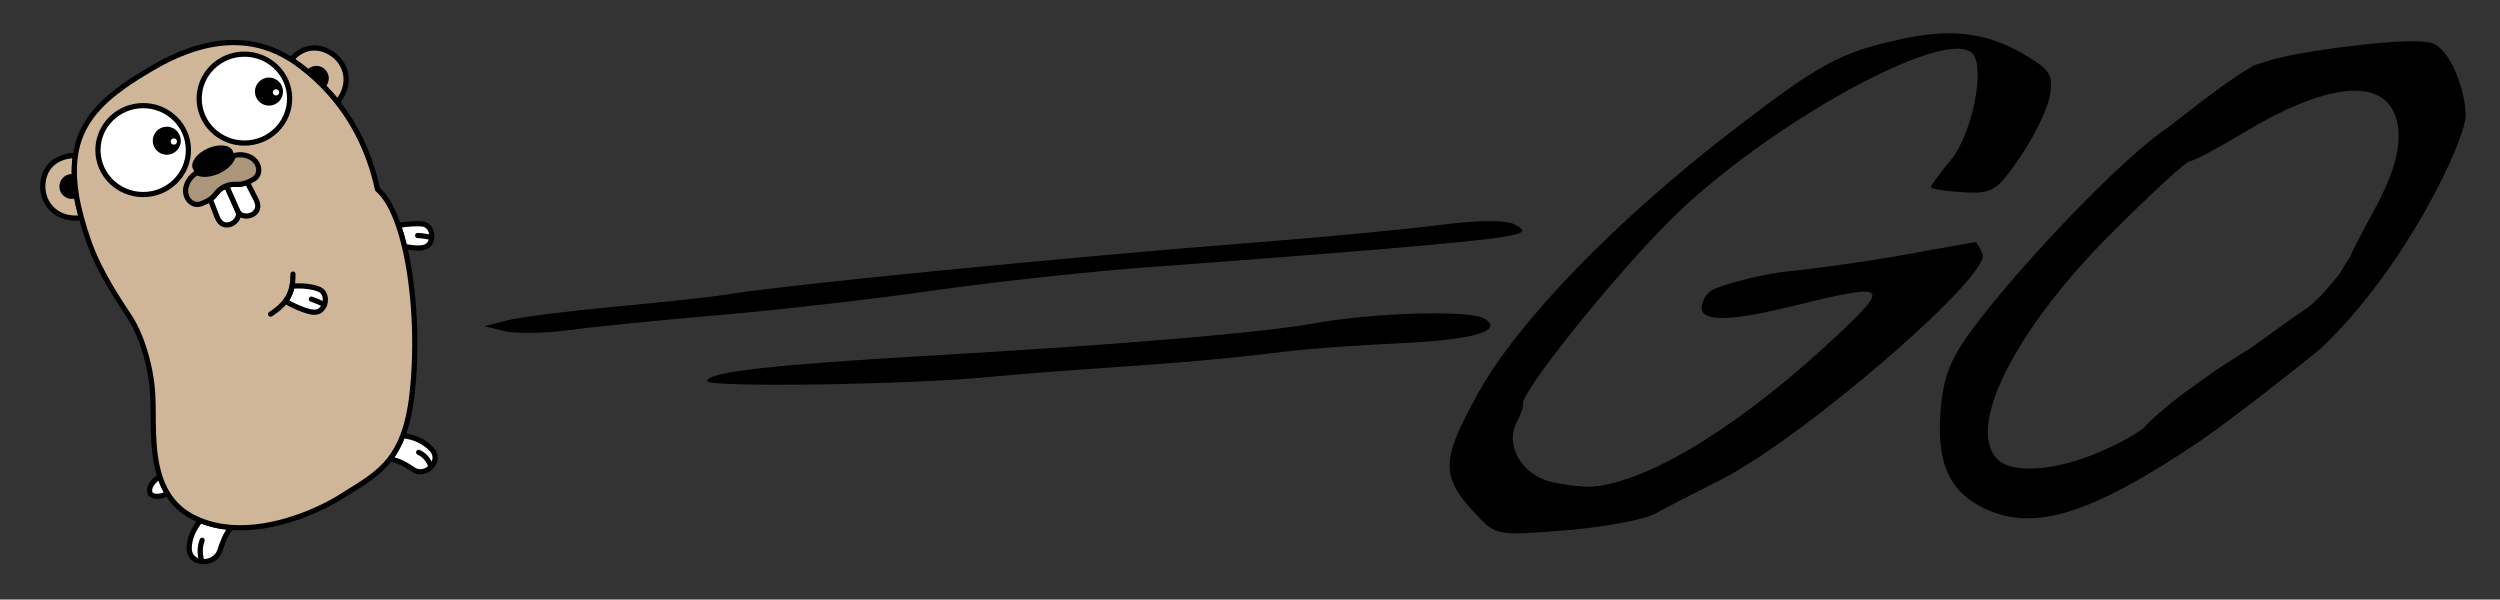 <?xml version="1.0" encoding="UTF-8" standalone="no"?>
<!-- Created with Inkscape (http://www.inkscape.org/) -->

<svg
   xmlns:dc="http://purl.org/dc/elements/1.1/"
   xmlns:cc="http://creativecommons.org/ns#"
   xmlns:rdf="http://www.w3.org/1999/02/22-rdf-syntax-ns#"
   xmlns:svg="http://www.w3.org/2000/svg"
   xmlns="http://www.w3.org/2000/svg"
   xmlns:sodipodi="http://sodipodi.sourceforge.net/DTD/sodipodi-0.dtd"
   xmlns:inkscape="http://www.inkscape.org/namespaces/inkscape"
   width="300"
   height="71.943"
   id="svg3050"
   version="1.1"
   inkscape:version="0.91 r13725"
   sodipodi:docname="golang-horizontal.svg">
  <rect width="100%" height="100%" fill="#333333" stroke="none"/>
  <defs
     id="defs3052" />
  <sodipodi:namedview
     id="base"
     pagecolor="#ffffff"
     bordercolor="#666666"
     borderopacity="1.0"
     inkscape:pageopacity="0.0"
     inkscape:pageshadow="2"
     inkscape:zoom="4.5633333"
     inkscape:cx="150"
     inkscape:cy="35.971603"
     inkscape:document-units="px"
     inkscape:current-layer="layer1"
     showgrid="false"
     inkscape:window-width="1535"
     inkscape:window-height="1176"
     inkscape:window-x="65"
     inkscape:window-y="24"
     inkscape:window-maximized="1"
     fit-margin-top="0"
     fit-margin-left="0"
     fit-margin-right="0"
     fit-margin-bottom="0" />
  <g
     inkscape:label="Layer 1"
     inkscape:groupmode="layer"
     id="layer1"
     transform="translate(-5.84,-970.578)">
    <g
       transform="matrix(0.104,0,0,0.104,10.661,975.372)"
       id="g3234">
      <path
         style="fill:#ffffff;stroke:#000000;stroke-width:6;stroke-linecap:round;stroke-linejoin:round;stroke-miterlimit:10"
         inkscape:connector-curvature="0"
         stroke-miterlimit="10"
         d="m 436.316,240.087 c 7.732,0.02 13.162,-2.095 15.106,-9.772 1.842,-7.273 -1.433,-16.621 -9.982,-17.971 -4.987,-0.788 -16.906,-0.177 -28.067,1.593 2.595,7.532 4.938,15.74 7.021,24.484 6.062,1.042 11.675,1.655 15.922,1.666 z"
         id="path3236" />
      <path
         style="fill:#ffffff;stroke:#000000;stroke-width:6;stroke-linecap:round;stroke-linejoin:round;stroke-miterlimit:10"
         inkscape:connector-curvature="0"
         stroke-miterlimit="10"
         d="m 451.762,472.396 c -8.434,-9.021 -20.476,-14.647 -33.413,-15.726 -4.126,10.828 -9.124,19.561 -14.866,26.967 11.273,1.652 18.73,6.738 27.623,12.456 13.666,8.785 33.01,-10.481 20.656,-23.697 z"
         id="path3238" />
      <path
         style="fill:#ffffff;stroke:#000000;stroke-width:6;stroke-linecap:round;stroke-linejoin:round;stroke-miterlimit:10"
         inkscape:connector-curvature="0"
         stroke-miterlimit="10"
         d="m 171.953,586.341 c -0.258,20.1 29.262,20.428 35.16,3.369 3.471,-10.039 6.272,-18.821 13.216,-27.204 -12.122,-0.898 -24.108,-3.423 -35.536,-8.071 -7.801,10.009 -12.696,20.644 -12.84,31.906 z"
         id="path3240" />
      <path
         style="fill:#d0b698;stroke:#000000;stroke-width:6;stroke-linecap:round;stroke-linejoin:round;stroke-miterlimit:10"
         inkscape:connector-curvature="0"
         stroke-miterlimit="10"
         d="m 37.701,180.366 c -6.229,0.655 -11.809,-3.871 -12.465,-10.108 -0.656,-6.238 3.862,-11.825 10.091,-12.479 1.456,-0.153 2.872,-0.013 4.203,0.355 -0.407,-8.924 -0.016,-17.19 1.119,-24.897 -24.907,0.93 -36.32,15.463 -37.555,33.129 -1.31,18.742 11.141,37.468 34.561,39.105 3.651,0.255 6.895,0.049 9.774,-0.552 -2.455,-9.115 -4.338,-17.702 -5.655,-25.792 -1.234,0.647 -2.604,1.085 -4.073,1.239 z"
         id="path3242" />
      <path
         inkscape:connector-curvature="0"
         d="m 35.327,157.778 c -6.229,0.655 -10.747,6.242 -10.091,12.479 0.656,6.237 6.237,10.763 12.465,10.108 1.469,-0.154 2.839,-0.592 4.073,-1.239 -1.204,-7.39 -1.942,-14.372 -2.244,-20.994 -1.331,-0.367 -2.747,-0.507 -4.203,-0.354 z"
         id="path3244" />
      <path
         style="fill:#d0b698;stroke:#000000;stroke-width:6;stroke-linecap:round;stroke-linejoin:round;stroke-miterlimit:10"
         inkscape:connector-curvature="0"
         stroke-miterlimit="10"
         d="m 309.592,37.468 c 0.511,-0.68 1.096,-1.317 1.774,-1.887 4.798,-4.025 11.957,-3.395 15.987,1.41 3.967,4.729 3.42,11.73 -1.172,15.788 5.61,5.714 11.18,11.979 16.583,18.841 1.701,-1.844 3.317,-4.046 4.827,-6.66 11.736,-20.332 3.176,-41.127 -13.096,-50.521 -14.119,-8.151 -30.859,-7.664 -44.898,8.169 1.848,1.18 3.665,2.401 5.448,3.66 4.725,3.335 9.604,7.07 14.547,11.2 z"
         id="path3246" />
      <path
         inkscape:connector-curvature="0"
         d="m 327.354,36.992 c -4.03,-4.805 -11.189,-5.436 -15.987,-1.41 -0.679,0.57 -1.264,1.207 -1.774,1.887 5.49,4.587 11.059,9.677 16.59,15.312 4.591,-4.059 5.138,-11.061 1.171,-15.789 z"
         id="path3248" />
      <path
         style="fill:#ffffff;stroke:#000000;stroke-width:6;stroke-linecap:round;stroke-linejoin:round;stroke-miterlimit:10"
         inkscape:connector-curvature="0"
         stroke-miterlimit="10"
         d="m 127.003,523.285 c 1.946,4.361 12.639,4.612 19.787,-0.134 -3.704,-6.098 -6.562,-12.668 -8.77,-19.531 -7.613,5.026 -14.067,12.826 -11.017,19.665 z"
         id="path3250" />
      <path
         style="fill:#d0b698;stroke:#000000;stroke-width:6;stroke-linecap:round;stroke-linejoin:round;stroke-miterlimit:10"
         inkscape:connector-curvature="0"
         stroke-miterlimit="10"
         d="m 420.393,238.421 c -2.082,-8.744 -4.426,-16.952 -7.021,-24.484 -6.519,-18.921 -14.621,-33.558 -24.152,-41.551 -9.144,-42.65 -26.687,-75.661 -46.455,-100.765 -5.403,-6.861 -10.973,-13.127 -16.583,-18.841 -5.531,-5.635 -11.1,-10.724 -16.59,-15.312 -4.943,-4.13 -9.822,-7.865 -14.546,-11.199 -1.783,-1.259 -3.601,-2.479 -5.448,-3.66 -38.035,-24.282 -89.932,-31.174 -159.703,9.577 -48.626,28.401 -82.414,54.617 -89.247,101.05 -1.134,7.708 -1.525,15.973 -1.119,24.897 0.302,6.622 1.041,13.604 2.244,20.994 1.317,8.089 3.201,16.676 5.655,25.792 2.433,9.035 5.425,18.587 9.033,28.736 12.141,34.149 34.259,66.99 46.802,85.997 12.709,19.258 24.75,54.917 26.631,90.017 1.416,26.414 -1.781,63.135 8.125,93.951 2.207,6.863 5.066,13.434 8.77,19.531 6.542,10.775 15.719,20.08 28.625,26.918 3.076,1.629 6.207,3.075 9.378,4.365 11.428,4.648 23.415,7.173 35.536,8.071 50.471,3.739 103.228,-20.578 127.21,-35.837 22.083,-14.049 41.403,-24.279 55.943,-43.031 5.742,-7.406 10.74,-16.139 14.866,-26.967 4.834,-12.688 8.474,-28.246 10.716,-47.902 6.42,-56.267 2.939,-121.584 -8.67,-170.347 z"
         id="path3252" />
      <ellipse
         style="fill:#ffffff;stroke:#000000;stroke-width:6;stroke-linecap:round;stroke-linejoin:round;stroke-miterlimit:10"
         stroke-miterlimit="10"
         cx="235.646"
         cy="67.681"
         rx="52.2"
         ry="51.3"
         id="ellipse3254" />
      <ellipse
         style="fill:#ffffff;stroke:#000000;stroke-width:6;stroke-linecap:round;stroke-linejoin:round;stroke-miterlimit:10"
         stroke-miterlimit="10"
         cx="118.851"
         cy="127.081"
         rx="52.2"
         ry="51.3"
         id="ellipse3256" />
      <circle
         cx="263.996"
         cy="59.581"
         r="16.2"
         id="circle3258" />
      <circle
         style="fill:#ffffff"
         cx="272.096"
         cy="60.481"
         r="3.6"
         id="circle3260" />
      <circle
         cx="146.095"
         cy="116.281"
         r="16.2"
         id="circle3262" />
      <circle
         style="fill:#ffffff"
         cx="154.196"
         cy="117.181"
         r="3.6"
         id="circle3264" />
      <path
         style="fill:#ffffff;stroke:#000000;stroke-width:6;stroke-linecap:round;stroke-linejoin:round;stroke-miterlimit:10"
         inkscape:connector-curvature="0"
         stroke-miterlimit="10"
         d="m 213.083,169.078 c -9.664,4.506 -9.3,9.495 -16.832,14.72 2.005,5.293 4.714,12.359 7.977,20.67 7.355,18.729 28.819,4.246 23.938,-6.716 -3.579,-8.041 -9.976,-22.408 -13.135,-29.504 -0.623,0.243 -1.268,0.513 -1.948,0.83 z"
         id="path3266" />
      <path
         style="fill:#ffffff;stroke:#000000;stroke-width:6;stroke-linecap:round;stroke-linejoin:round;stroke-miterlimit:10"
         inkscape:connector-curvature="0"
         stroke-miterlimit="10"
         d="m 238.975,164.35 c -11.064,4.464 -14.537,0.238 -23.943,3.898 3.159,7.096 9.556,21.463 13.135,29.504 4.881,10.962 30.008,4.701 21.009,-13.295 -4.086,-8.173 -7.59,-15.04 -10.201,-20.107 z"
         id="path3268" />
      <path
         style="fill:#ffffff;stroke:#000000;stroke-width:6;stroke-linecap:round;stroke-linejoin:round;stroke-miterlimit:10"
         inkscape:connector-curvature="0"
         stroke-miterlimit="10"
         d="m 321.989,287.733 c -6.821,-3.034 -19.595,-4.724 -31.342,-3.582 -1.084,5.841 -3.293,11.6 -7.715,17.345 9.811,5.708 19.227,9.624 26.928,11.71 7.463,2.02 13.256,1.383 17.121,-5.529 3.662,-6.549 2.918,-16.427 -4.992,-19.944 z"
         id="path3270" />
      <path
         style="fill:none;stroke:#000000;stroke-width:6;stroke-linecap:round;stroke-linejoin:round;stroke-miterlimit:10"
         inkscape:connector-curvature="0"
         stroke-miterlimit="10"
         d="m 265.866,316.368 c 7.809,-4.978 13.256,-9.92 17.066,-14.872 4.422,-5.745 6.631,-11.503 7.715,-17.345 0.854,-4.598 1.018,-9.247 1.018,-13.982"
         id="path3272" />
      <path
         style="fill:#ac967b;stroke:#000000;stroke-width:6;stroke-linecap:round;stroke-linejoin:round;stroke-miterlimit:10"
         inkscape:connector-curvature="0"
         stroke-miterlimit="10"
         d="m 241.202,134.614 c -5.883,-2.508 -11.642,-2.739 -18.45,-1.058 -1.165,6.392 -7.955,13.579 -17.718,17.926 -9.39,4.181 -18.893,4.561 -24.525,1.549 -6.176,4.299 -9.948,9.01 -11.901,15.435 -3.831,12.607 6.071,24.543 16.988,20.563 4.838,-1.764 8.174,-3.511 10.656,-5.232 7.532,-5.225 7.168,-10.214 16.832,-14.72 0.68,-0.317 1.325,-0.587 1.949,-0.83 9.406,-3.66 12.879,0.566 23.943,-3.898 2.062,-0.832 4.381,-1.959 7.059,-3.503 10.066,-5.805 7.288,-21.062 -4.833,-26.232 z"
         id="path3274" />
      <path
         inkscape:connector-curvature="0"
         d="m 205.034,151.482 c 9.763,-4.347 16.553,-11.534 17.718,-17.926 0.352,-1.932 0.196,-3.792 -0.554,-5.479 -3.234,-7.265 -16.163,-8.566 -28.878,-2.906 -12.714,5.661 -20.399,16.141 -17.165,23.405 0.846,1.9 2.359,3.388 4.354,4.454 5.632,3.012 15.135,2.633 24.525,-1.548 z"
         id="path3276" />
      <path
         style="fill:none;stroke:#000000;stroke-width:6;stroke-linecap:round;stroke-linejoin:round;stroke-miterlimit:10"
         inkscape:connector-curvature="0"
         stroke-miterlimit="10"
         d="m 451.858,227.863 c -4.442,-0.877 -10.908,-1.992 -16.275,-2.222"
         id="path3278" />
      <path
         style="fill:none;stroke:#000000;stroke-width:6;stroke-linecap:round;stroke-linejoin:round;stroke-miterlimit:10"
         inkscape:connector-curvature="0"
         stroke-miterlimit="10"
         d="m 450.958,492.011 c -1.538,-4.26 -5.707,-12.555 -14.208,-16.149"
         id="path3280" />
      <path
         style="fill:none;stroke:#000000;stroke-width:6;stroke-linecap:round;stroke-linejoin:round;stroke-miterlimit:10"
         inkscape:connector-curvature="0"
         stroke-miterlimit="10"
         d="m 186.405,600.925 c -1.581,-4.777 -3.198,-13.379 0.462,-23.578"
         id="path3282" />
      <path
         style="fill:none;stroke:#000000;stroke-width:6;stroke-linecap:round;stroke-linejoin:round;stroke-miterlimit:10"
         inkscape:connector-curvature="0"
         stroke-miterlimit="10"
         d="m 328.036,305.421 c -4.063,-1.998 -10.02,-4.748 -15.145,-6.359"
         id="path3284" />
    </g>
    <path
       style="fill:#000000"
       d="m 182.833,1032.17 c -4.154,-4.48 -4.09,-6.411 0.49,-14.598 4.771,-8.531 16.548,-20.654 30.439,-31.335 10.436,-8.024 12.831,-9.331 20.04,-10.93 6.292,-1.396 10.642,-0.822 15.297,2.017 2.854,1.741 3.197,2.367 2.689,4.906 -0.32,1.601 -1.934,4.874 -3.586,7.276 -2.774,4.032 -3.295,4.348 -6.822,4.14 -2.1,-0.121 -3.819,-0.405 -3.819,-0.624 0,-0.221 1.04,-1.635 2.31,-3.145 2.612,-3.104 4.283,-11.266 2.642,-12.907 -3.279,-3.279 -24.988,8.75 -36.381,20.16 -6.935,6.945 -17.906,20.673 -17.535,21.94 0.081,0.274 -0.247,1.24 -0.73,2.14 -1.493,2.789 0.574,6.359 4.171,7.204 1.77,0.415 4.094,0.659 5.164,0.541 7.021,-0.775 18.21,-7.799 29.528,-18.535 5.977,-5.67 5.543,-5.896 -5.929,-3.079 -8.745,2.147 -11.93,1.831 -10.398,-1.032 0.549,-1.026 1.405,-1.093 1.855,-1.335 0.684,-0.215 0.609,-0.221 1.34,-0.416 0.51,-0.112 3.557,-1.098 7.175,-1.46 3.618,-0.361 10.018,-1.289 14.222,-2.06 4.204,-0.771 7.768,-1.402 7.919,-1.402 0.151,0 0.522,0.643 0.823,1.43 1.017,2.649 -21.669,22.197 -31.46,27.108 -2.942,1.476 -6.443,3.286 -7.78,4.023 -1.337,0.738 -6.192,1.645 -10.788,2.016 -8.275,0.668 -8.382,0.648 -10.876,-2.042 z m 60.526,-0.892 c -3.75,-2.04 -5.139,-5.47 -4.642,-11.462 0.344,-4.145 1.19,-6.251 4.035,-10.039 6.155,-8.195 18.42,-20.807 23.255,-23.911 2.889,-2.216 5.491,-4.337 8.392,-6.253 0.821,-0.551 1.51,-0.929 1.912,-1.185 0.415,-0.14 1.641,-0.56 3.273,-0.965 3.437,-0.853 15.531,-2.524 18.055,-1.723 2.334,0.74 4.094,5.878 4.081,8.736 -0.124,3.088 -7.059,18.063 -17.291,27.839 -2.754,2.285 -11.079,8.818 -14.601,11.2 -13.439,9.053 -20.364,11.084 -26.469,7.763 z m 14.301,-6.403 c 2.585,-1.094 5.138,-2.534 5.672,-3.2 0.535,-0.666 2.577,-2.421 4.538,-3.899 3.445,-2.413 2.65,-2.071 8.348,-5.621 2.229,-1.609 4.559,-3.341 6.553,-4.664 1.761,-1.405 2.762,-2.823 3.641,-3.823 0.337,-0.412 0.64,-1.15 1.395,-2.183 2.088,-4.826 6.255,-10.02 5.838,-15.419 -0.705,-6.287 -7.662,-6.13 -18.536,0.418 -3.13,1.885 -6.043,3.426 -6.474,3.426 -0.431,0 -4.703,3.926 -9.492,8.724 -11.537,11.559 -17.416,23.253 -13.606,27.063 1.754,1.754 6.855,1.408 12.124,-0.822 z m -166.943,-8.575 c 0,-1.087 7.698,-1.952 27.53,-3.095 22.492,-1.296 39.087,-2.7 45.351,-3.835 7.114,-1.29 18.672,-1.612 20.362,-0.567 2.421,1.496 -1.305,2.564 -10.4,2.98 -4.725,0.218 -10.529,0.631 -12.896,0.921 -7.105,0.871 -12.572,1.367 -22.296,2.025 -5.081,0.343 -11.208,0.823 -13.615,1.065 -9.435,0.95 -34.037,1.316 -34.037,0.507 z m -24.312,-5.982 -2.431,-0.593 2.714,-0.698 c 1.492,-0.384 7.4,-1.133 13.128,-1.664 5.728,-0.531 11.728,-1.187 13.332,-1.456 6.776,-1.137 41.058,-4.508 63.697,-6.262 7.756,-0.601 17.494,-1.527 21.64,-2.057 4.838,-0.619 8.138,-0.63 9.21,-0.034 1.38,0.772 1.083,1.031 -1.705,1.49 -3.521,0.579 -19.412,1.929 -41.788,3.551 -7.221,0.523 -19.036,1.798 -26.257,2.833 -7.221,1.035 -18.817,2.366 -25.771,2.957 -6.953,0.592 -15.049,1.4 -17.991,1.798 -2.942,0.398 -6.443,0.456 -7.78,0.131 z"
       id="path3037"
       inkscape:connector-curvature="0"
       sodipodi:nodetypes="ssssssscsssscssssssccssscssssssscccsscccsssccccccssssssssssssssccssssscssssscc" />
  </g>
</svg>
